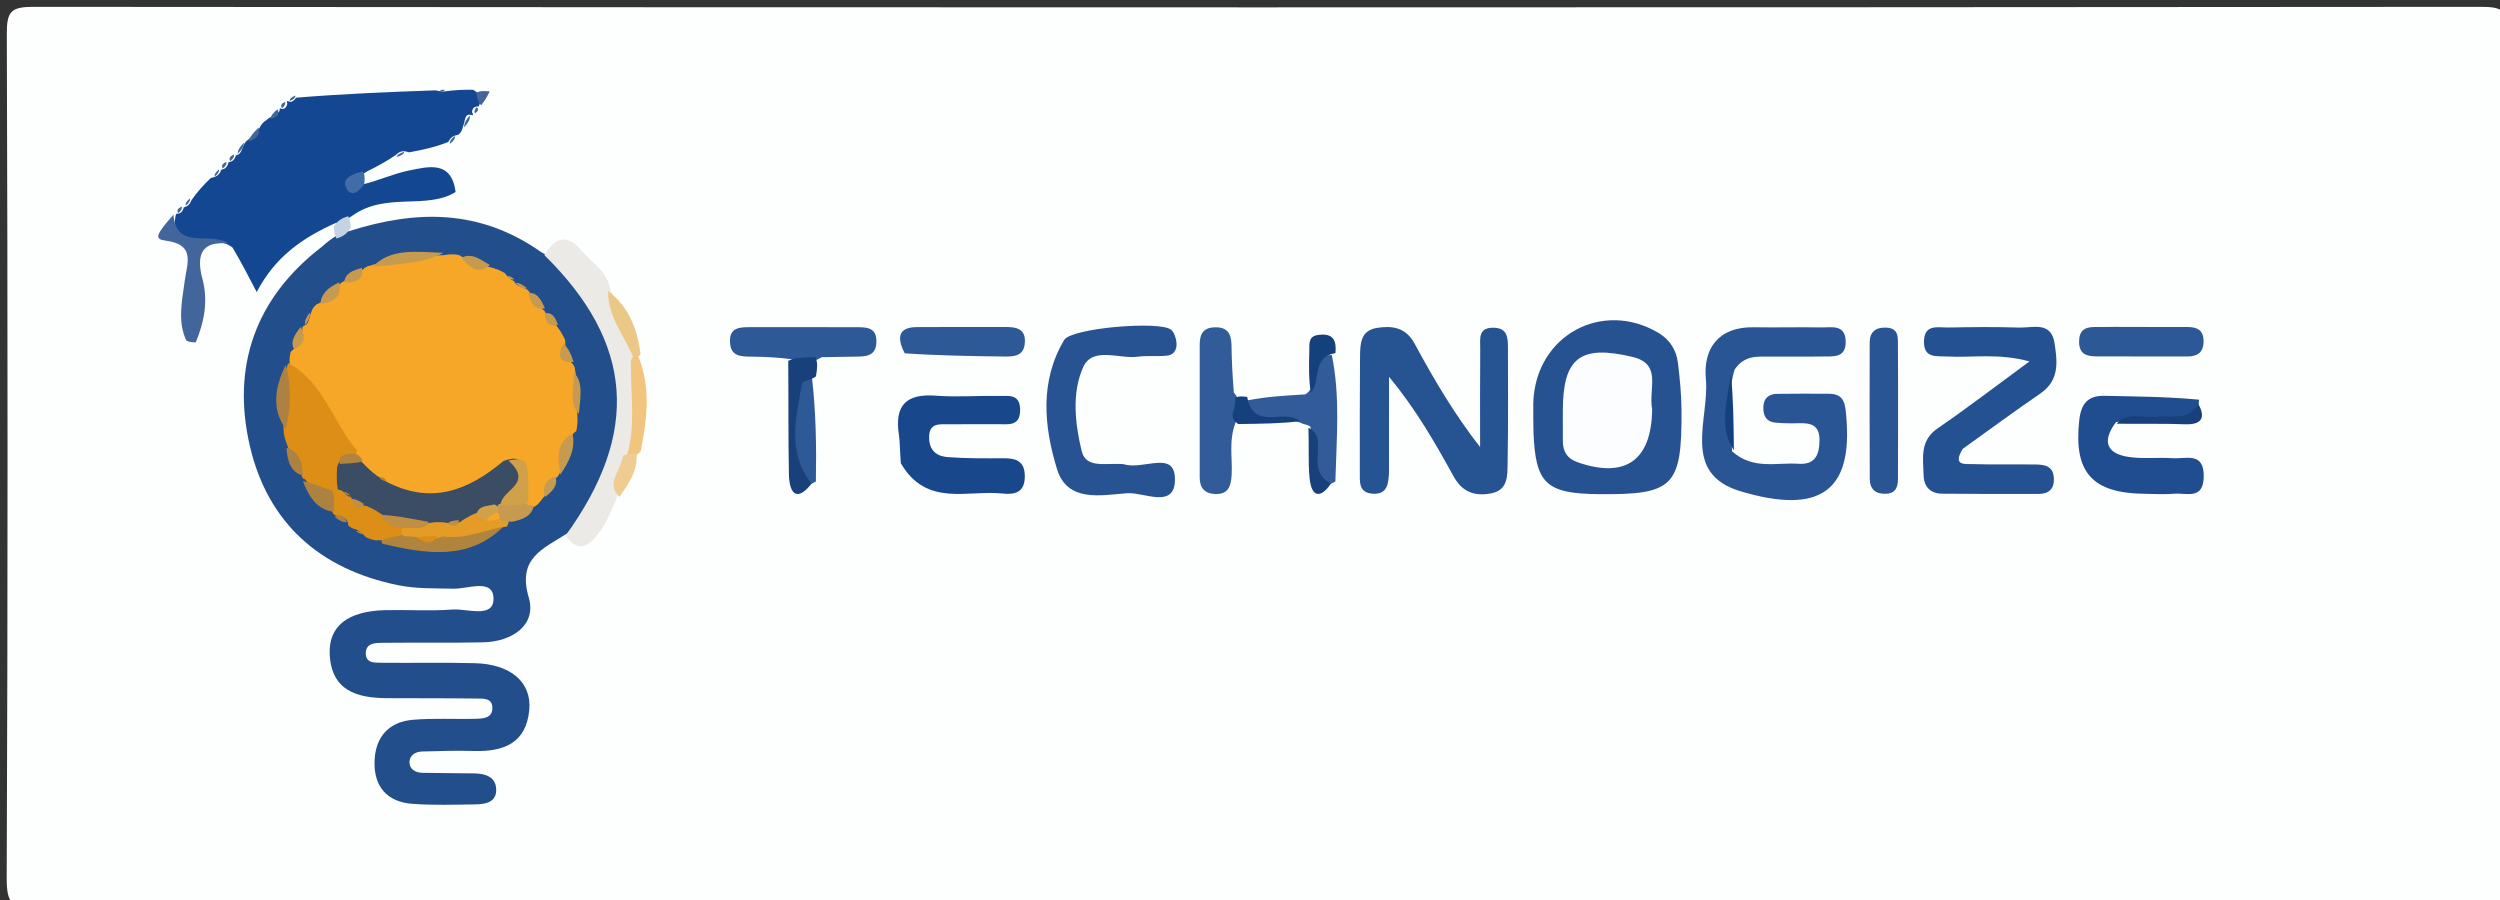 <svg version="1.1" id="Layer_1" xmlns="http://www.w3.org/2000/svg" xmlns:xlink="http://www.w3.org/1999/xlink" x="0px" y="0px"
	 width="100%" viewBox="0 0 336 121" enable-background="new 0 0 336 121" xml:space="preserve">
<rect x="0" y="0" width="336" height="121" fill="#333333" stroke="none"/>
<path fill="#FDFEFE" opacity="1" stroke="none" 
	d="
M221,122 
	C148.667,122 76.833,121.969 5,122.096 
	C1.576,122.102 0.887,121.426 0.901,118 
	C1.058,80.167 1.044,42.333 0.916,4.5 
	C0.906,1.517 1.518,0.916 4.5,0.919 
	C114.167,1.015 223.833,1.015 333.5,0.919 
	C336.481,0.916 337.094,1.516 337.084,4.5 
	C336.956,42.5 336.957,80.5 337.084,118.5 
	C337.094,121.483 336.484,122.094 333.5,122.084 
	C296.167,121.956 258.833,122 221,122 
z"/>
<path fill="#234E8C" opacity="1" stroke="none" 
	d="
M46.89,31.074 
	C55.992,28.184 64.487,28.089 72.704,33.864 
	C86.09,41.16 88.188,62.626 76.304,71.644 
	C72.991,73.775 69.495,74.979 71.063,80.296 
	C72.157,84.009 68.833,86.251 64.907,86.331 
	C60.409,86.422 55.909,86.347 51.41,86.395 
	C50.456,86.405 49.222,86.407 49.164,87.727 
	C49.101,89.167 50.386,89.067 51.329,89.077 
	C55.494,89.12 59.663,89.021 63.826,89.132 
	C68.627,89.259 71.472,91.68 71.134,95.411 
	C70.728,99.886 67.682,101.048 63.713,100.934 
	C61.384,100.867 59.05,100.932 56.72,101.003 
	C55.824,101.03 55.015,101.519 55.034,102.47 
	C55.053,103.424 55.88,103.848 56.78,103.868 
	C59.112,103.919 61.445,103.899 63.776,103.945 
	C65.204,103.973 66.599,104.384 66.686,106.02 
	C66.782,107.791 65.301,108.095 63.91,108.111 
	C61.079,108.145 58.235,108.245 55.417,108.035 
	C52.074,107.786 50.27,105.771 50.336,102.416 
	C50.401,99.138 52.165,97.032 55.474,96.741 
	C58.287,96.493 61.136,96.687 63.967,96.603 
	C64.915,96.575 66.146,96.531 66.176,95.204 
	C66.208,93.766 64.923,93.897 63.995,93.885 
	C59.997,93.831 55.997,93.854 51.998,93.832 
	C47.968,93.81 44.565,92.833 44.314,87.972 
	C44.117,84.159 46.753,82.113 51.803,82.002 
	C54.801,81.937 57.813,82.143 60.796,81.921 
	C62.771,81.774 66.314,83.142 66.328,80.503 
	C66.343,77.672 62.878,79.164 60.938,79.119 
	C58.442,79.062 55.969,79.152 53.486,78.646 
	C42.98,76.507 35.983,70.269 33.585,59.954 
	C31.102,49.27 34.303,40.05 43.234,33.184 
	C43.627,32.882 43.962,32.504 44.651,32.051 
	C45.445,31.524 45.919,31.119 46.89,31.074 
z"/>
<path fill="#144791" opacity="1" stroke="none" 
	d="
M59.764,12.283 
	C61.071,12.098 62.125,12.056 63.574,12.057 
	C64.364,12.491 64.569,12.967 64.489,13.914 
	C64.394,14.303 64.277,14.254 64.308,14.31 
	C63.867,14.28 63.497,14.445 63.431,15.081 
	C63.647,15.336 63.55,15.435 63.514,15.494 
	C62.369,15.124 62.598,16.101 62.252,16.916 
	C62.108,17.524 61.994,17.776 61.611,18.1 
	C60.98,18.225 60.603,18.396 60.249,19.071 
	C58.573,19.752 56.961,20.112 54.993,20.477 
	C54.221,20.236 53.819,20.244 53.223,20.812 
	C51.92,21.691 50.824,22.305 49.423,22.992 
	C48.573,23.457 48.172,23.907 48.75,24.785 
	C50.984,24.242 52.9,23.337 54.917,22.928 
	C57.606,22.384 60.666,21.522 61.237,25.805 
	C57.31,28.227 51.908,25.775 47.4,28.959 
	C46.543,29.49 46.074,29.912 45.11,29.969 
	C40.643,31.971 36.947,34.541 34.503,39.255 
	C33.308,36.954 32.407,35.219 31.247,33.262 
	C29.622,32.074 28.153,32.62 26.696,32.697 
	C24.596,32.808 23.063,32.194 23.572,29.162 
	C23.626,28.715 23.74,28.781 23.713,28.721 
	C24.099,28.743 24.44,28.627 24.676,27.988 
	C24.656,27.692 24.871,28.018 24.774,27.849 
	C25.119,27.739 25.466,27.594 25.738,26.898 
	C26.543,25.746 27.312,24.905 28.33,23.923 
	C29.009,23.771 29.378,23.62 29.669,22.997 
	C29.66,22.685 29.967,22.887 29.824,22.772 
	C30.098,22.742 30.442,22.628 30.672,21.983 
	C30.645,21.685 30.845,21.898 30.765,21.776 
	C31.099,21.741 31.441,21.628 31.678,20.986 
	C31.657,20.689 31.987,21.006 31.82,20.849 
	C32.447,20.687 32.478,20.041 32.849,19.297 
	C33.053,19.084 33.01,19.009 33.047,19.031 
	C33.579,18.499 34.353,18.221 34.835,17.26 
	C35.125,16.722 35.312,16.452 35.815,16.135 
	C36.451,15.53 37.132,15.547 37.583,14.892 
	C37.549,14.592 37.633,14.597 37.632,14.555 
	C38.064,14.728 38.429,14.66 38.615,13.946 
	C38.515,13.635 38.606,13.597 38.634,13.556 
	C39.035,13.791 39.359,13.729 39.811,13.127 
	C46.007,12.622 52.035,12.368 58.525,12.144 
	C59.161,12.259 59.336,12.342 59.764,12.283 
z"/>
<path fill="#265392" opacity="1" stroke="none" 
	d="
M186.685,63.274 
	C186.643,65.121 186.417,66.449 184.543,66.355 
	C182.576,66.257 182.761,64.749 182.76,63.422 
	C182.757,58.257 182.741,53.091 182.79,47.927 
	C182.806,46.256 182.832,44.424 185.056,44.07 
	C187.135,43.739 188.944,44.007 190.128,46.195 
	C192.7,50.948 195.43,55.614 198.927,60.089 
	C198.927,55.677 198.902,51.265 198.943,46.853 
	C198.955,45.608 198.594,44.017 200.723,44.045 
	C202.703,44.072 202.663,45.518 202.667,46.855 
	C202.684,52.02 202.707,57.185 202.621,62.349 
	C202.594,63.966 202.666,65.856 200.443,66.303 
	C198.273,66.739 196.544,66.161 195.397,64.081 
	C192.869,59.497 190.265,54.956 186.688,50.641 
	C186.688,54.714 186.688,58.786 186.685,63.274 
z"/>
<path fill="#265291" opacity="1" stroke="none" 
	d="
M206.073,54.103 
	C206.392,45.02 215.389,40.266 222.903,44.746 
	C224.451,45.669 225.309,47.068 225.517,48.792 
	C225.775,50.932 225.988,53.092 225.997,55.245 
	C226.038,65.4 224.909,66.507 214.907,66.414 
	C207.778,66.348 206.361,65.01 206.1,58.059 
	C206.057,56.894 206.08,55.727 206.073,54.103 
z"/>
<path fill="#2A5594" opacity="1" stroke="none" 
	d="
M232.794,60.668 
	C235.652,63.181 238.775,62.125 241.694,62.33 
	C243.891,62.484 244.51,61.227 244.542,59.228 
	C244.578,57.052 243.314,56.826 241.646,56.882 
	C240.65,56.916 239.647,56.89 238.653,56.81 
	C237.433,56.711 236.975,55.926 236.991,54.772 
	C237.008,53.545 237.68,52.951 238.84,52.934 
	C241.171,52.9 243.504,52.909 245.836,52.922 
	C247.955,52.934 248,54.416 248.14,56.009 
	C249.01,65.875 244.737,69.266 233.902,66.019 
	C225.876,63.614 229.769,56.249 229.27,50.969 
	C228.882,46.862 230.933,43.895 235.736,43.984 
	C238.734,44.04 241.734,43.945 244.732,44.007 
	C246.119,44.036 247.997,43.523 248.061,45.866 
	C248.125,48.18 246.321,47.885 244.865,47.912 
	C242.533,47.955 240.2,47.909 237.868,47.93 
	C236.224,47.945 234.478,47.679 233.127,49.682 
	C232.013,53.445 232.648,56.913 232.794,60.668 
z"/>
<path fill="#245192" opacity="1" stroke="none" 
	d="
M263.794,60.323 
	C262.373,62.636 264.099,62.345 265.095,62.375 
	C267.918,62.462 270.745,62.386 273.57,62.426 
	C274.768,62.443 275.941,62.603 276.036,64.22 
	C276.123,65.692 275.389,66.382 273.982,66.384 
	C269.662,66.392 265.341,66.4 261.021,66.352 
	C259.438,66.335 258.559,65.411 258.528,63.841 
	C258.483,61.565 257.984,59.237 260.423,57.568 
	C264.363,54.87 268.152,51.952 272.756,48.575 
	C268.504,47.425 265.095,48.102 261.762,47.915 
	C260.299,47.832 258.55,48.215 258.584,45.892 
	C258.618,43.507 260.467,44.039 261.861,44.017 
	C265.017,43.965 268.179,43.912 271.332,44.027 
	C273.15,44.094 275.666,43.116 276.129,46.112 
	C276.507,48.563 276.823,51.094 274.268,52.853 
	C270.848,55.207 267.498,57.663 263.794,60.323 
z"/>
<path fill="#275392" opacity="1" stroke="none" 
	d="
M151.019,62.385 
	C153.663,63.235 157.902,60.41 157.915,64.412 
	C157.928,68.485 153.723,66.127 151.523,66.286 
	C148.061,66.535 143.453,67.601 142.057,63.029 
	C140.308,57.305 139.715,51.239 143.029,45.689 
	C143.989,44.08 155.857,43.095 157.378,44.304 
	C157.805,44.643 158.036,45.383 158.112,45.971 
	C158.226,46.85 157.862,47.686 156.883,47.793 
	C155.568,47.937 154.215,47.765 152.906,47.94 
	C150.388,48.276 146.848,46.529 145.578,49.353 
	C144.028,52.8 144.484,56.931 145.378,60.62 
	C145.967,63.053 148.67,62.172 151.019,62.385 
z"/>
<path fill="#18488B" opacity="1" stroke="none" 
	d="
M121.074,62.264 
	C120.933,60.684 120.977,59.506 120.804,58.361 
	C120.212,54.437 121.849,52.881 125.775,53.179 
	C128.584,53.393 131.425,53.164 134.25,53.218 
	C135.484,53.242 137.04,52.875 137.102,54.982 
	C137.172,57.389 135.478,56.997 134.033,57.009 
	C131.871,57.026 129.71,57.001 127.549,57.021 
	C126.247,57.033 124.815,56.782 124.875,58.903 
	C124.925,60.633 125.979,61.334 127.376,61.437 
	C129.857,61.621 132.355,61.606 134.846,61.589 
	C136.57,61.577 137.743,61.965 137.734,64.043 
	C137.725,66.209 136.371,66.507 134.746,66.33 
	C130.034,65.818 124.528,68.2 121.074,62.264 
z"/>
<path fill="#204D8F" opacity="1" stroke="none" 
	d="
M284.399,56.72 
	C282.346,59.446 283.311,60.978 286.027,61.403 
	C287.978,61.708 290.012,61.443 291.998,61.583 
	C293.763,61.708 296.263,60.655 296.181,64.106 
	C296.108,67.219 293.855,66.223 292.236,66.357 
	C290.915,66.466 289.577,66.384 288.247,66.368 
	C281.135,66.285 278.688,63.457 279.453,56.475 
	C279.697,54.252 280.596,53.149 282.886,53.198 
	C287.036,53.288 291.188,53.309 295.537,53.715 
	C295.522,55.851 294.604,56.597 292.736,56.519 
	C290.087,56.409 287.426,56.423 284.399,56.72 
z"/>
<path fill="#EBEAE6" opacity="1" stroke="none" 
	d="
M76.021,71.974 
	C86.028,58.158 85.186,46.109 73.17,34.293 
	C74.628,31.736 76.327,31.499 78.188,33.709 
	C79.446,35.202 81.31,36.194 81.964,38.564 
	C82.893,42.133 85.025,44.897 85.652,48.622 
	C86.068,52.561 86.219,56.153 85.51,60.065 
	C84.323,62.263 83.693,64.285 83.005,66.642 
	C82.163,68.561 81.56,70.305 80.469,71.655 
	C79.404,72.975 77.95,74.713 76.021,71.974 
z"/>
<path fill="#315B99" opacity="1" stroke="none" 
	d="
M166.108,56.671 
	C165.082,59.224 165.671,61.561 165.533,63.85 
	C165.442,65.346 165.09,66.474 163.292,66.394 
	C161.875,66.331 161.239,65.548 161.239,64.162 
	C161.242,58.212 161.23,52.263 161.239,46.313 
	C161.241,45.036 161.609,44.076 163.165,43.995 
	C164.923,43.903 165.492,44.81 165.515,46.388 
	C165.543,48.368 165.63,50.347 165.828,52.768 
	C167.015,54.172 166.777,55.252 166.108,56.671 
z"/>
<path fill="#2A5593" opacity="1" stroke="none" 
	d="
M255.1,57.908 
	C255.095,60.37 255.087,62.35 255.084,64.331 
	C255.083,65.417 254.814,66.299 253.509,66.361 
	C252.108,66.428 251.301,65.774 251.296,64.347 
	C251.274,58.24 251.265,52.133 251.285,46.027 
	C251.289,44.616 252.089,43.972 253.503,44.032 
	C255.26,44.105 255.068,45.425 255.08,46.534 
	C255.117,50.165 255.098,53.796 255.1,57.908 
z"/>
<path fill="#315B99" opacity="1" stroke="none" 
	d="
M176.105,57.347 
	C175.767,57.05 175.345,57.063 175.154,56.973 
	C173.267,56.104 171.471,56.58 169.724,56.496 
	C168.145,56.419 167.286,55.843 167.73,53.792 
	C170.29,53.305 172.632,53.175 175.413,53.008 
	C177.772,51.662 174.713,47.842 178.997,47.711 
	C180.151,53.37 179.628,58.865 179.473,64.717 
	C177.257,65.952 176.563,64.979 176.522,63.093 
	C176.482,61.276 176.585,59.458 176.105,57.347 
z"/>
<path fill="#2E5997" opacity="1" stroke="none" 
	d="
M106.28,48.268 
	C104.244,47.995 102.587,47.957 100.93,47.933 
	C99.557,47.913 98.199,47.906 98.11,45.998 
	C98.019,44.024 99.381,43.973 100.764,43.971 
	C105.407,43.963 110.05,43.956 114.693,43.979 
	C116.17,43.987 117.916,43.775 117.783,46.089 
	C117.676,47.968 116.214,47.912 114.864,47.933 
	C113.538,47.954 112.212,47.97 110.449,48.005 
	C108.989,48.835 107.881,49.062 106.28,48.268 
z"/>
<path fill="#2E5997" opacity="1" stroke="none" 
	d="
M121.601,47.486 
	C120.424,45.247 120.845,43.978 123.216,43.962 
	C127.186,43.935 131.156,43.95 135.127,43.948 
	C136.556,43.947 137.86,44.146 137.743,46.04 
	C137.627,47.909 136.238,47.931 134.869,47.915 
	C130.572,47.863 126.275,47.801 121.601,47.486 
z"/>
<path fill="#2D5896" opacity="1" stroke="none" 
	d="
M286.124,43.941 
	C289.066,43.946 291.535,43.96 294.003,43.953 
	C295.347,43.949 296.191,44.395 296.159,45.933 
	C296.127,47.445 295.272,47.913 293.943,47.912 
	C290.157,47.908 286.372,47.911 282.587,47.901 
	C281.101,47.897 279.393,48.077 279.43,45.859 
	C279.467,43.588 281.266,44.001 282.689,43.951 
	C283.675,43.916 284.664,43.942 286.124,43.941 
z"/>
<path fill="#42669B" opacity="1" stroke="none" 
	d="
M23.306,28.858 
	C23.778,33.841 28.314,30.962 30.721,32.748 
	C27.163,32.346 26.316,34.158 27.208,37.49 
	C27.994,40.425 27.462,43.25 26.321,45.983 
	C26.284,46.073 25.127,45.965 25.012,45.712 
	C23.844,43.137 24.474,40.444 24.816,37.832 
	C25.14,35.358 26.334,32.886 22.268,32.341 
	C20.766,32.139 20.83,31.661 23.306,28.858 
z"/>
<path fill="#2E5997" opacity="1" stroke="none" 
	d="
M109.131,50.738 
	C109.659,55.408 109.741,59.876 109.656,64.722 
	C108.091,65.618 106.651,65.685 106.6,63.806 
	C106.492,59.744 106.225,55.663 106.757,51.612 
	C106.887,50.624 107.847,50.554 109.131,50.738 
z"/>
<path fill="#18407A" opacity="1" stroke="none" 
	d="
M109.666,50.582 
	C108.957,51.128 107.841,51.229 107.792,51.515 
	C107.014,56.037 105.699,60.629 109.061,65.012 
	C107.223,67.366 106.085,66.573 106.029,63.695 
	C105.931,58.784 105.986,53.87 105.939,48.492 
	C106.997,48.027 108.094,48.027 109.601,48.024 
	C109.927,48.755 109.841,49.489 109.666,50.582 
z"/>
<path fill="#F2C57E" opacity="1" stroke="none" 
	d="
M84.272,61.197 
	C85.479,57.066 84.725,52.98 84.786,48.496 
	C84.989,47.899 85.2,47.757 85.753,47.788 
	C87.495,52.05 86.983,56.179 86.115,60.63 
	C85.521,61.329 85.085,61.467 84.272,61.197 
z"/>
<path fill="#EBC885" opacity="1" stroke="none" 
	d="
M86.088,47.579 
	C85.875,47.974 85.656,47.987 85.107,48.02 
	C83.886,45.039 81.657,42.544 81.73,39.093 
	C84.388,41.166 85.642,43.982 86.088,47.579 
z"/>
<path fill="#14407B" opacity="1" stroke="none" 
	d="
M167.624,53.348 
	C168.488,58.039 172.529,54.801 174.702,56.608 
	C172.263,56.92 169.564,56.956 166.414,56.988 
	C164.851,55.903 166.279,54.866 165.99,53.506 
	C166.409,53.228 166.855,53.245 167.624,53.348 
z"/>
<path fill="#14407B" opacity="1" stroke="none" 
	d="
M179.479,47.457 
	C176.178,48.055 177.632,51.113 176.175,52.768 
	C175.889,51.043 175.909,49.115 175.972,47.189 
	C176.001,46.279 175.78,45.188 177.177,45.013 
	C178.697,44.823 179.716,45.22 179.479,47.457 
z"/>
<path fill="#EFCD92" opacity="1" stroke="none" 
	d="
M83.728,61.237 
	C84.391,60.992 84.815,60.988 85.556,60.967 
	C85.744,63.102 84.632,64.845 83.251,66.79 
	C81.36,64.988 83.427,63.326 83.728,61.237 
z"/>
<path fill="#18407A" opacity="1" stroke="none" 
	d="
M284.485,56.947 
	C285.897,55.218 288.171,56.267 290.249,55.991 
	C291.974,55.763 294.005,56.659 295.47,54.329 
	C296.417,56.031 296.023,57.116 293.644,57.023 
	C290.748,56.91 287.843,56.994 284.485,56.947 
z"/>
<path fill="#18407A" opacity="1" stroke="none" 
	d="
M175.852,57.493 
	C178.862,58.903 175.162,63.12 178.888,64.987 
	C177.626,66.86 176.276,67.092 176.002,64.199 
	C175.806,62.127 175.946,60.025 175.852,57.493 
z"/>
<path fill="#14407B" opacity="1" stroke="none" 
	d="
M233.036,60.526 
	C231.026,57.642 232.075,54.095 232.632,50.317 
	C232.956,53.378 232.993,56.724 233.036,60.526 
z"/>
<path fill="#406DA6" opacity="1" stroke="none" 
	d="
M48.984,24.615 
	C48.24,25.922 47.081,26.567 46.482,25.165 
	C45.972,23.974 47.312,23.354 48.772,23.054 
	C49.059,23.478 49.002,23.891 48.984,24.615 
z"/>
<path fill="#C5D2E1" opacity="1" stroke="none" 
	d="
M44.864,30.449 
	C45.377,29.633 45.955,29.311 46.788,29.059 
	C47.053,29.458 47.063,29.788 47.137,30.609 
	C46.622,31.458 46.042,31.815 45.22,32.056 
	C44.961,31.608 44.945,31.276 44.864,30.449 
z"/>
<path fill="#42669B" opacity="1" stroke="none" 
	d="
M64.678,14.143 
	C64.283,13.816 64.171,13.33 64.014,12.471 
	C64.586,12.161 65.203,12.224 65.821,12.287 
	C65.535,12.852 65.248,13.417 64.678,14.143 
z"/>
<path fill="#42669B" opacity="1" stroke="none" 
	d="
M34.757,17.155 
	C34.996,17.975 34.611,18.654 33.396,19.013 
	C33.55,18.453 34.016,17.853 34.757,17.155 
z"/>
<path fill="#42669B" opacity="1" stroke="none" 
	d="
M32.78,19.171 
	C32.789,19.598 32.524,20.113 31.956,20.66 
	C31.938,20.215 32.223,19.737 32.78,19.171 
z"/>
<path fill="#42669B" opacity="1" stroke="none" 
	d="
M37.287,14.68 
	C37.65,15.31 37.297,15.73 36.346,15.992 
	C36.367,15.604 36.697,15.186 37.287,14.68 
z"/>
<path fill="#42669B" opacity="1" stroke="none" 
	d="
M62.387,17.114 
	C62.36,16.662 62.589,16.093 63.148,15.538 
	C63.2,16.034 62.922,16.516 62.387,17.114 
z"/>
<path fill="#42669B" opacity="1" stroke="none" 
	d="
M59.756,12.06 
	C59.739,12.25 59.461,12.36 59.085,12.323 
	C59.156,12.11 59.326,12.045 59.756,12.06 
z"/>
<path fill="#42669B" opacity="1" stroke="none" 
	d="
M39.707,12.84 
	C39.723,13.127 39.467,13.377 38.937,13.572 
	C38.92,13.279 39.178,13.042 39.707,12.84 
z"/>
<path fill="#42669B" opacity="1" stroke="none" 
	d="
M38.298,13.698 
	C38.402,13.944 38.29,14.254 37.905,14.538 
	C37.656,14.187 37.806,13.937 38.298,13.698 
z"/>
<path fill="#42669B" opacity="1" stroke="none" 
	d="
M63.842,15.242 
	C63.704,15.028 63.76,14.72 64.078,14.389 
	C64.372,14.678 64.271,14.938 63.842,15.242 
z"/>
<path fill="#42669B" opacity="1" stroke="none" 
	d="
M60.49,19.323 
	C60.393,19.041 60.601,18.69 61.121,18.276 
	C61.221,18.56 61.008,18.907 60.49,19.323 
z"/>
<path fill="#42669B" opacity="1" stroke="none" 
	d="
M53.32,21.095 
	C53.346,20.83 53.677,20.583 54.323,20.409 
	C54.3,20.693 53.962,20.903 53.32,21.095 
z"/>
<path fill="#42669B" opacity="1" stroke="none" 
	d="
M31.421,20.762 
	C31.517,21.002 31.377,21.315 30.96,21.641 
	C30.719,21.3 30.886,21.027 31.421,20.762 
z"/>
<path fill="#42669B" opacity="1" stroke="none" 
	d="
M30.407,21.755 
	C30.504,21.993 30.363,22.301 29.951,22.633 
	C29.702,22.297 29.864,22.02 30.407,21.755 
z"/>
<path fill="#42669B" opacity="1" stroke="none" 
	d="
M29.403,22.78 
	C29.495,23.02 29.33,23.355 28.872,23.736 
	C28.769,23.479 28.957,23.177 29.403,22.78 
z"/>
<path fill="#42669B" opacity="1" stroke="none" 
	d="
M25.513,26.678 
	C25.604,26.922 25.434,27.257 24.971,27.636 
	C24.869,27.376 25.06,27.072 25.513,26.678 
z"/>
<path fill="#42669B" opacity="1" stroke="none" 
	d="
M24.417,27.763 
	C24.514,28.002 24.373,28.313 23.958,28.642 
	C23.709,28.302 23.874,28.026 24.417,27.763 
z"/>
<path fill="#F7A727" opacity="1" stroke="none" 
	d="
M65.722,35.871 
	C66.575,36.082 67.114,36.283 67.844,36.703 
	C68.239,37.199 68.465,37.459 68.967,37.727 
	C69.224,37.753 68.98,37.885 69.094,37.805 
	C69.354,38.441 69.968,38.492 70.729,38.839 
	C70.947,39.033 70.996,38.998 70.982,39.025 
	C71.629,39.829 72.102,40.736 72.994,41.652 
	C73.282,41.75 73.188,41.956 73.242,41.852 
	C73.463,42.545 74.086,43.02 74.795,43.779 
	C75.307,44.456 75.615,44.934 75.953,45.704 
	C76.011,46.877 75.971,47.773 76.81,48.744 
	C77.058,48.964 77.244,49.293 77.245,49.481 
	C77.684,51.501 77.384,53.368 77.589,55.604 
	C77.642,56.554 77.621,57.115 77.46,57.922 
	C75.427,59.447 76.072,61.658 75.193,63.684 
	C74.985,63.983 75,64 74.991,63.993 
	C74.225,64.678 73.779,65.567 73.165,66.696 
	C72.77,67.181 72.591,67.458 72.194,67.858 
	C71.795,68.123 71.614,68.266 71.114,68.284 
	C69.043,66.936 71.186,63.715 67.906,63.255 
	C63.178,66.534 58.474,68.385 52.639,66.417 
	C51.877,66.041 51.453,65.809 50.717,65.408 
	C49.563,64.794 48.813,64.242 48.143,63.109 
	C47.78,62.397 47.585,61.984 47.225,61.272 
	C44.425,57.144 41.817,53.298 38.977,49.194 
	C38.872,48.449 38.904,48.026 39.06,47.308 
	C40.111,46.392 40.6,45.531 40.634,44.097 
	C40.653,43.786 40.882,43.843 40.776,43.79 
	C41.491,43.655 41.481,42.974 41.768,42.13 
	C41.96,41.541 42.101,41.276 42.524,40.936 
	C43.921,40.318 44.659,39.275 45.727,38.151 
	C45.913,37.9 46.002,37.987 45.957,37.947 
	C46.789,37.417 47.783,37.138 48.761,36.232 
	C48.971,36.015 49.286,35.801 49.475,35.779 
	C52.789,34.722 56.006,34.375 59.652,34.298 
	C60.455,34.139 60.887,34.15 61.63,34.261 
	C63.019,35.039 64.205,35.469 65.722,35.871 
z"/>
<path fill="#DD8E16" opacity="1" stroke="none" 
	d="
M38.809,48.822 
	C43.459,51.381 44.672,56.621 47.983,60.56 
	C47.754,61.468 47.272,61.86 46.686,62.555 
	C46.162,63.559 46.015,64.373 45.665,65.465 
	C45.393,65.935 45.25,66.104 44.799,66.408 
	C42.831,66.79 42.019,65.73 40.993,64.411 
	C40.663,64.332 40.729,64.232 40.671,64.249 
	C40.167,62.951 39.343,61.811 38.735,60.19 
	C38.459,59.452 38.306,59.037 38.146,58.288 
	C38.041,55.173 37.659,52.378 38.591,49.227 
	C38.671,48.816 38.779,48.772 38.809,48.822 
z"/>
<path fill="#B0843C" opacity="1" stroke="none" 
	d="
M67.686,70.755 
	C63.07,75.328 57.413,74.508 51.353,73.066 
	C50.961,71.489 51.991,71.288 53.309,70.96 
	C54.159,70.918 54.642,70.952 55.469,71.09 
	C56.95,71.519 58.082,71.568 59.567,71.059 
	C62.41,70.882 64.836,69.712 67.686,70.755 
z"/>
<path fill="#DD8E16" opacity="1" stroke="none" 
	d="
M54.211,71.83 
	C53.151,72.166 52.3,72.265 51.227,72.596 
	C50.46,72.694 49.914,72.559 49.183,72.206 
	C48.745,71.747 48.498,71.501 47.998,71.208 
	C47.464,71.079 47.206,70.953 46.808,70.643 
	C46.776,69.574 46.066,69.539 45.154,69.295 
	C44.842,69.203 44.878,69.04 44.84,69.114 
	C44.356,68.397 44.186,67.575 44.772,66.34 
	C45.018,65.983 45.109,65.891 45.154,65.845 
	C45.392,65.738 45.583,65.678 46.066,65.698 
	C46.528,65.878 46.699,65.979 47.307,66.452 
	C48.122,67.189 48.476,67.595 49.357,67.476 
	C50.239,67.405 50.775,67.604 51.487,68.157 
	C52.387,69.13 53.152,69.805 54.12,70.72 
	C54.348,71.178 54.384,71.385 54.211,71.83 
z"/>
<path fill="#E49C27" opacity="1" stroke="none" 
	d="
M54.317,72.077 
	C53.999,71.887 53.995,71.707 53.979,71.255 
	C54.711,70.011 55.869,69.905 57.234,69.486 
	C57.966,69.312 58.387,69.257 59.118,69.256 
	C60,69.337 60.576,69.443 61.434,69.275 
	C62.242,68.962 62.782,68.747 63.65,68.592 
	C64.351,68.618 64.749,68.679 65.45,68.801 
	C66.165,68.907 66.572,68.985 67.28,69.176 
	C67.765,69.381 67.948,69.49 68.305,69.866 
	C68.48,70.133 68.245,70.563 68.119,70.773 
	C65.269,71.082 62.735,72.565 59.515,72.086 
	C58.342,72.61 57.488,72.461 56.27,72.263 
	C55.468,72.087 55.05,72.086 54.317,72.077 
z"/>
<path fill="#AD8241" opacity="1" stroke="none" 
	d="
M38.396,49.058 
	C39.135,51.666 39.173,54.517 38.408,57.662 
	C36.539,55.073 36.856,52.188 38.396,49.058 
z"/>
<path fill="#C69A4F" opacity="1" stroke="none" 
	d="
M59.599,33.99 
	C56.975,35.348 53.721,35.489 50.095,35.851 
	C52.478,33.344 55.872,33.822 59.599,33.99 
z"/>
<path fill="#AD8241" opacity="1" stroke="none" 
	d="
M44.675,65.99 
	C44.984,66.785 44.951,67.587 44.859,68.789 
	C42.695,68.52 41.565,66.91 40.706,64.664 
	C41.886,64.887 43.108,65.442 44.675,65.99 
z"/>
<path fill="#C69A4F" opacity="1" stroke="none" 
	d="
M75.287,63.798 
	C75.158,62.004 74.399,59.761 76.949,58.259 
	C77.357,60.179 76.594,61.935 75.287,63.798 
z"/>
<path fill="#AD8241" opacity="1" stroke="none" 
	d="
M38.502,60.184 
	C40.157,60.633 40.645,62.022 40.715,63.933 
	C39.116,63.458 38.613,62.062 38.502,60.184 
z"/>
<path fill="#C69A4F" opacity="1" stroke="none" 
	d="
M68.791,70.132 
	C68.269,70.095 68.058,70.057 67.529,69.974 
	C67.015,69.798 66.819,69.667 66.623,68.843 
	C66.773,67.966 66.925,67.782 67.394,67.429 
	C68.671,66.983 69.603,66.992 70.764,67.748 
	C71.041,67.974 71.509,67.93 71.742,67.955 
	C71.477,69.31 70.364,69.82 68.791,70.132 
z"/>
<path fill="#C69A4F" opacity="1" stroke="none" 
	d="
M45.591,37.947 
	C45.959,39.615 45.131,40.603 43.079,40.845 
	C43.14,39.486 44.093,38.64 45.591,37.947 
z"/>
<path fill="#C69A4F" opacity="1" stroke="none" 
	d="
M65.838,35.619 
	C64.393,36.928 63.208,36.05 62.009,34.651 
	C63.376,33.938 64.464,34.809 65.838,35.619 
z"/>
<path fill="#C69A4F" opacity="1" stroke="none" 
	d="
M77.087,48.631 
	C75.343,48.84 74.745,48.03 75.734,46.198 
	C76.361,46.763 76.738,47.531 77.087,48.631 
z"/>
<path fill="#C69A4F" opacity="1" stroke="none" 
	d="
M77.803,55.606 
	C76.452,54.274 77.132,52.345 77.151,50.085 
	C78.425,51.4 77.992,53.333 77.803,55.606 
z"/>
<path fill="#C69A4F" opacity="1" stroke="none" 
	d="
M73.249,66.799 
	C72.97,65.753 72.984,64.597 74.645,64.03 
	C75.025,65.165 74.349,65.963 73.249,66.799 
z"/>
<path fill="#C69A4F" opacity="1" stroke="none" 
	d="
M48.652,36.007 
	C48.913,37.533 47.976,38.008 46.269,37.949 
	C46.36,36.816 47.293,36.34 48.652,36.007 
z"/>
<path fill="#C69A4F" opacity="1" stroke="none" 
	d="
M40.391,43.954 
	C41.003,44.975 41.199,46.124 39.524,46.948 
	C38.97,45.876 39.599,45.015 40.391,43.954 
z"/>
<path fill="#C69A4F" opacity="1" stroke="none" 
	d="
M74.981,43.672 
	C73.974,43.948 73.263,43.546 73.229,42.086 
	C74.178,41.951 74.637,42.59 74.981,43.672 
z"/>
<path fill="#C69A4F" opacity="1" stroke="none" 
	d="
M73.235,41.438 
	C71.928,41.736 71.373,40.834 70.992,39.381 
	C72.147,39.273 72.69,40.176 73.235,41.438 
z"/>
<path fill="#C69A4F" opacity="1" stroke="none" 
	d="
M70.845,38.756 
	C70.407,38.801 69.867,38.568 69.267,38.031 
	C69.719,37.977 70.23,38.228 70.845,38.756 
z"/>
<path fill="#C69A4F" opacity="1" stroke="none" 
	d="
M41.638,41.993 
	C41.713,42.444 41.52,43.035 40.999,43.681 
	C40.904,43.203 41.138,42.668 41.638,41.993 
z"/>
<path fill="#AD8241" opacity="1" stroke="none" 
	d="
M44.969,69.47 
	C45.546,69.077 46.174,69.17 46.628,70.159 
	C46.131,70.245 45.614,69.991 44.969,69.47 
z"/>
<path fill="#B0843C" opacity="1" stroke="none" 
	d="
M47.872,71.401 
	C48.08,71.272 48.42,71.38 48.878,71.737 
	C48.666,71.871 48.335,71.754 47.872,71.401 
z"/>
<path fill="#C69A4F" opacity="1" stroke="none" 
	d="
M69.111,37.514 
	C68.892,37.648 68.56,37.542 68.131,37.179 
	C68.356,37.039 68.677,37.157 69.111,37.514 
z"/>
<path fill="#FCFDFE" opacity="1" stroke="none" 
	d="
M222.05,55.021 
	C221.961,61.942 218.413,64.298 212.15,62.17 
	C210.617,61.649 210.047,60.709 210.046,59.227 
	C210.046,57.895 210.042,56.563 210.043,55.231 
	C210.048,48.074 212.376,46.283 219.44,47.979 
	C223.442,48.941 221.513,52.234 222.05,55.021 
z"/>
<path fill="#3B4D65" opacity="1" stroke="none" 
	d="
M64.263,68.866 
	C63.467,69.131 63,69.428 62.282,69.843 
	C61.658,70.345 61.205,70.508 60.323,70.309 
	C59.534,70.163 59.095,70.157 58.33,70.199 
	C55.8,70.618 53.613,70.864 51.33,69.146 
	C50.543,68.617 50.078,68.35 49.343,68.036 
	C48.48,67.885 47.979,67.565 47.304,67.05 
	C47.155,66.796 47.158,66.78 47.166,66.774 
	C46.818,66.756 46.534,66.609 46.179,66.122 
	C46.038,65.92 45.623,65.829 45.411,65.814 
	C45.224,64.907 45.248,64.014 45.306,62.788 
	C45.875,60.734 47.241,61.815 48.487,61.941 
	C49.302,62.806 49.852,63.328 50.673,63.949 
	C51.121,64.194 51.297,64.342 51.772,64.659 
	C57.874,67.882 62.809,66.026 67.695,61.94 
	C69.266,61.37 70.287,61.586 70.434,63.07 
	C70.646,65.225 69.626,66.708 67.254,67.689 
	C66.879,67.855 66.847,67.775 66.804,67.776 
	C66.362,68.777 65.515,68.911 64.263,68.866 
z"/>
<path fill="#D1A149" opacity="1" stroke="none" 
	d="
M67.293,67.911 
	C67.232,65.836 71.901,65.122 68.327,61.884 
	C71.009,61.483 71.009,61.483 71.013,67.554 
	C69.93,67.972 68.819,67.97 67.293,67.911 
z"/>
<path fill="#B0843C" opacity="1" stroke="none" 
	d="
M48.748,62.006 
	C47.836,62.275 46.919,62.266 45.672,62.356 
	C45.364,61.12 46.339,61.043 47.671,60.932 
	C48.268,61.178 48.506,61.453 48.748,62.006 
z"/>
<path fill="#B0843C" opacity="1" stroke="none" 
	d="
M51.955,64.611 
	C51.76,64.727 51.449,64.625 51.041,64.285 
	C51.302,64.011 51.6,64.126 51.955,64.611 
z"/>
<path fill="#DD8E16" opacity="1" stroke="none" 
	d="
M56.103,72.315 
	C56.69,72.07 57.492,72.052 58.697,72.059 
	C58.303,73.031 57.369,73.139 56.103,72.315 
z"/>
<path fill="#C08F43" opacity="1" stroke="none" 
	d="
M51.119,69.194 
	C53.079,69.276 55.151,69.666 57.613,70.153 
	C57.058,71.223 55.835,70.937 54.326,70.981 
	C52.811,70.942 51.864,70.511 51.119,69.194 
z"/>
<path fill="#C08F43" opacity="1" stroke="none" 
	d="
M47.19,67.062 
	C47.687,67.026 48.219,67.257 48.911,67.739 
	C48.006,69.027 47.685,67.986 47.19,67.062 
z"/>
<path fill="#AD8241" opacity="1" stroke="none" 
	d="
M46.142,66.159 
	C46.342,66.049 46.646,66.179 47.062,66.538 
	C46.864,66.644 46.555,66.521 46.142,66.159 
z"/>
<path fill="#D1A149" opacity="1" stroke="none" 
	d="
M64.043,69.083 
	C64.401,67.916 65.365,68.073 66.449,67.796 
	C66.821,67.938 66.881,68.1 66.989,68.517 
	C66.693,69.386 66.066,69.461 65.233,69.792 
	C64.715,69.771 64.434,69.552 64.043,69.083 
z"/>
<path fill="#C08F43" opacity="1" stroke="none" 
	d="
M60.149,70.363 
	C60.426,70.065 60.88,69.96 61.682,69.909 
	C61.632,70.647 61.112,70.984 60.149,70.363 
z"/>
<path fill="#F7A727" opacity="1" stroke="none" 
	d="
M65.364,69.99 
	C65.48,69.648 65.962,69.305 66.741,68.867 
	C67.062,68.965 67.087,69.159 67.161,69.64 
	C66.718,69.949 66.225,69.969 65.364,69.99 
z"/>
</svg>